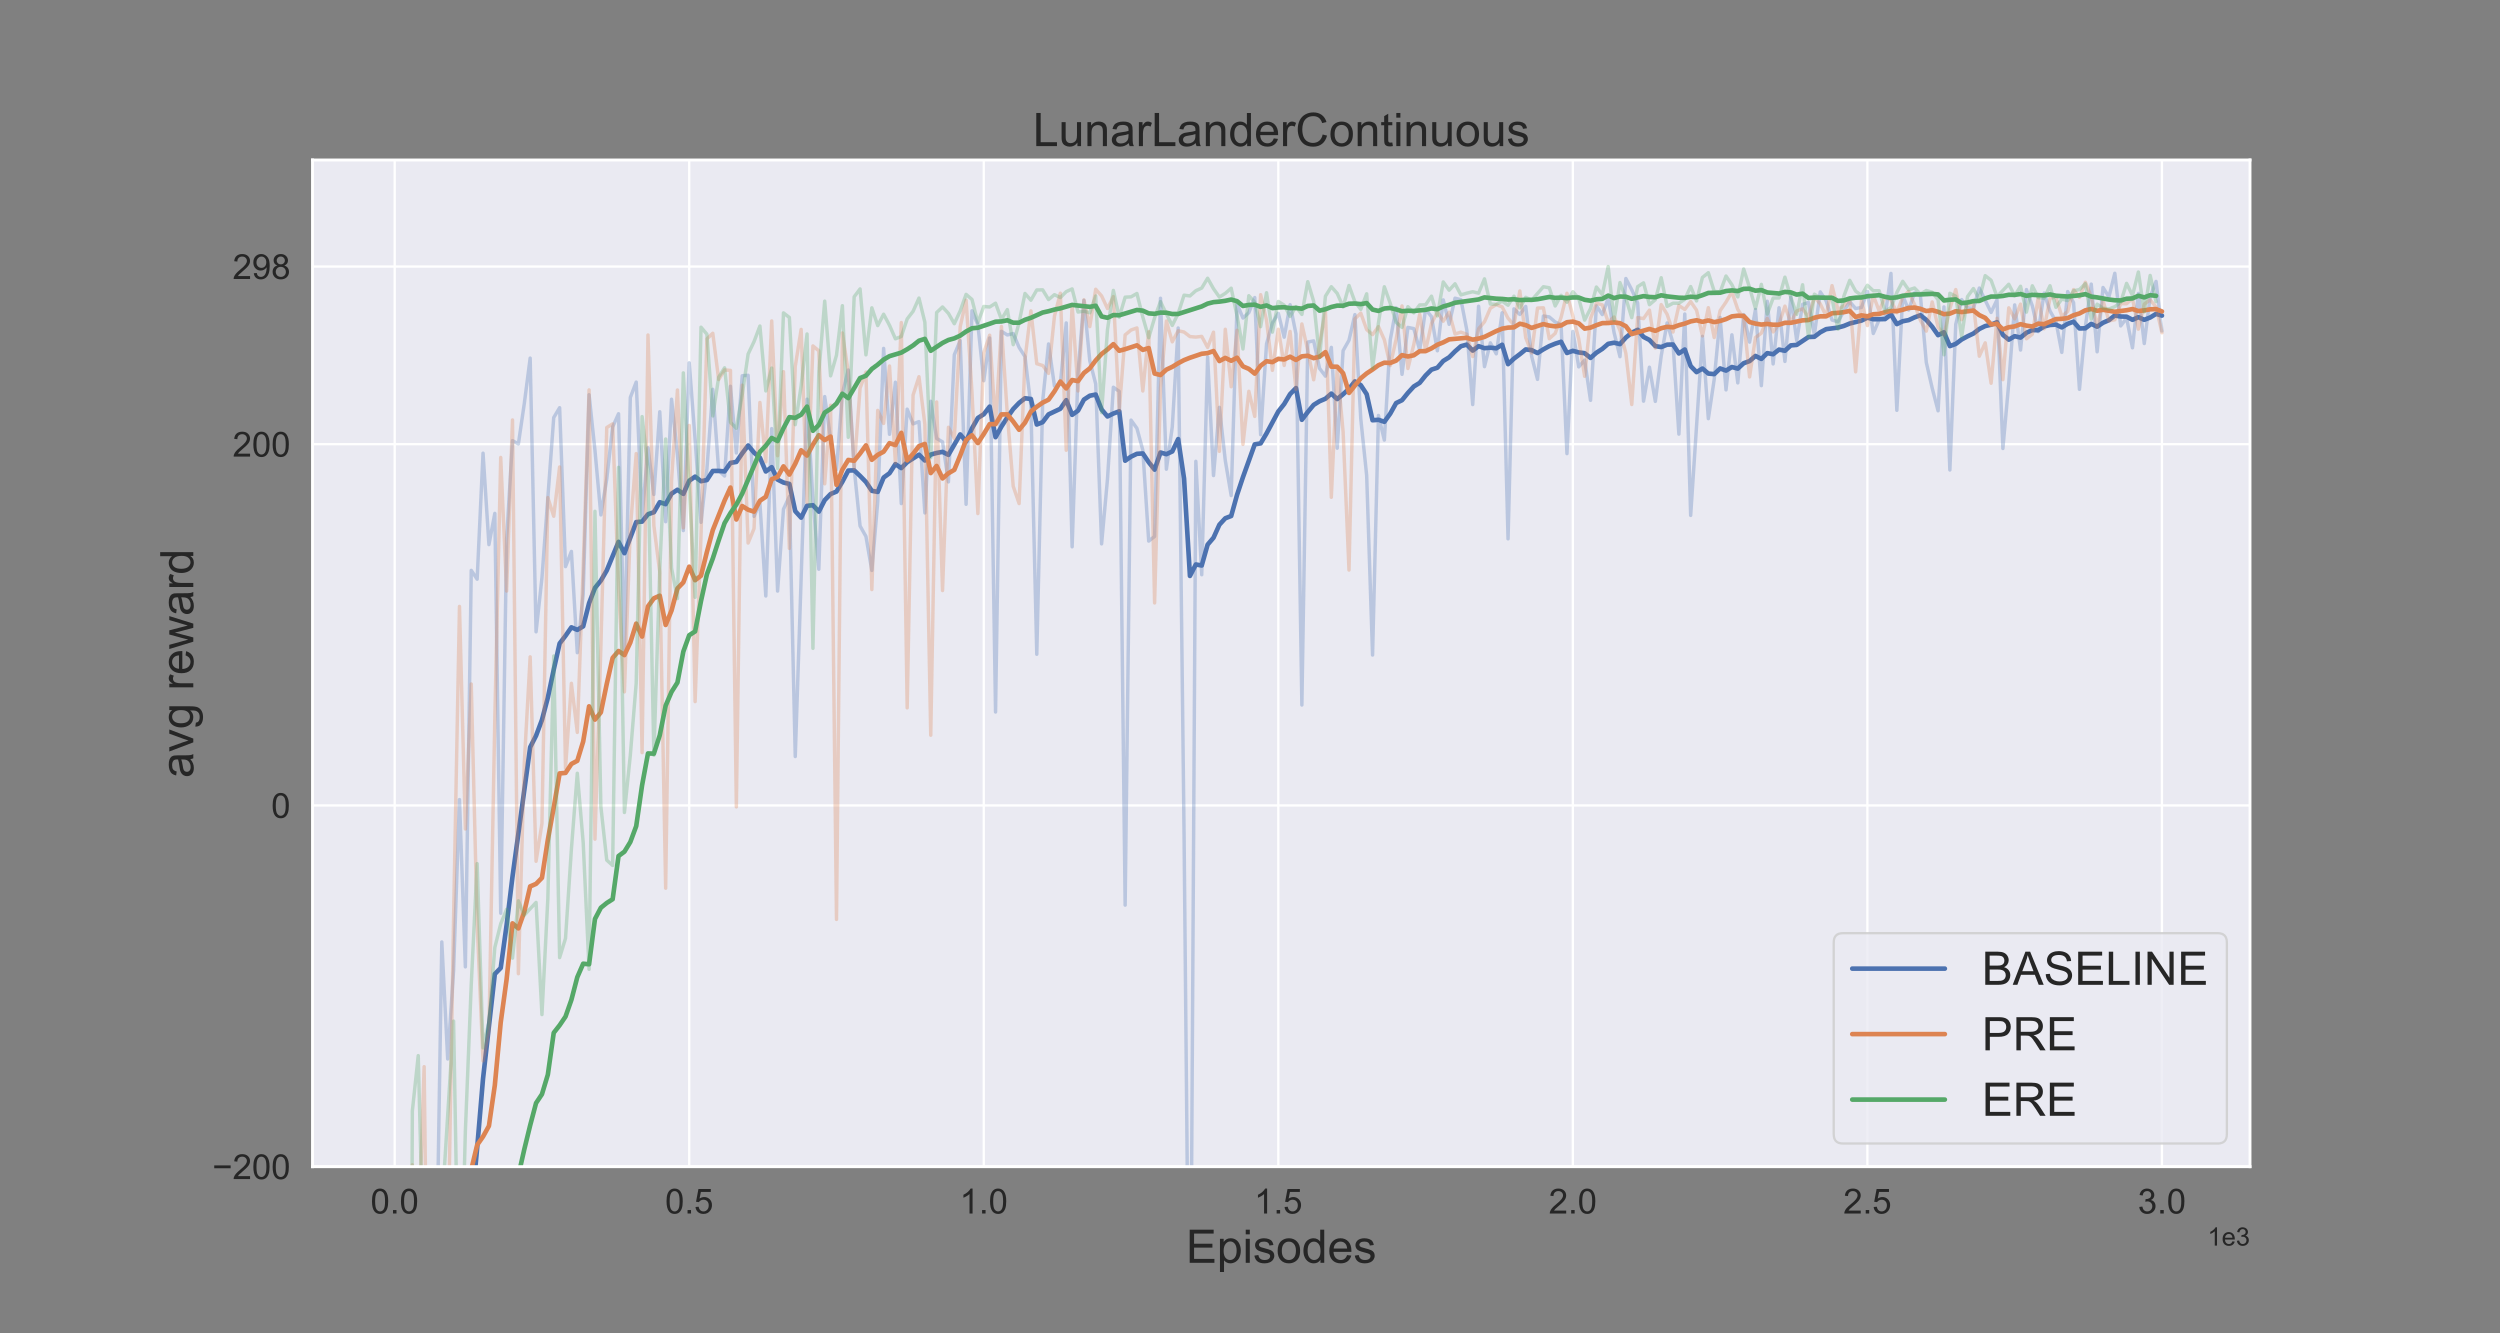<?xml version="1.0" encoding="utf-8" standalone="no"?>
<!DOCTYPE svg PUBLIC "-//W3C//DTD SVG 1.1//EN"
  "http://www.w3.org/Graphics/SVG/1.1/DTD/svg11.dtd">
<!-- Created with matplotlib (https://matplotlib.org/) -->
<svg height="576pt" version="1.1" viewBox="0 0 1080 576" width="1080pt" xmlns="http://www.w3.org/2000/svg" xmlns:xlink="http://www.w3.org/1999/xlink">
 <rect x="0" y="0" width="1080" height="576" fill="#808080" stroke="none"/>
 <defs>
  <style type="text/css">*{stroke-linecap:butt;stroke-linejoin:round;}</style>
 </defs>
 <g id="figure_1">
  <g id="patch_1">
   <path d="M 0 576 
L 1080 576 
L 1080 0 
L 0 0 
z
" style="fill:none;"/>
  </g>
  <g id="axes_1">
   <g id="patch_2">
    <path d="M 135 504 
L 972 504 
L 972 69.12 
L 135 69.12 
z
" style="fill:#eaeaf2;"/>
   </g>
   <g id="matplotlib.axis_1">
    <g id="xtick_1">
     <g id="line2d_1">
      <path clip-path="url(#p7a5f40d58d)" d="M 170.501 504 
L 170.501 69.12 
" style="fill:none;stroke:#ffffff;stroke-linecap:round;"/>
     </g>
     <g id="text_1">
      <!-- 0.0 -->
      <g style="fill:#262626;" transform="translate(160.076 524.237)scale(0.15 -0.15)">
       <defs>
        <path d="M 4.156 35.297 
Q 4.156 48 6.766 55.734 
Q 9.375 63.484 14.516 67.672 
Q 19.672 71.875 27.484 71.875 
Q 33.25 71.875 37.594 69.547 
Q 41.938 67.234 44.766 62.859 
Q 47.609 58.5 49.219 52.219 
Q 50.828 45.953 50.828 35.297 
Q 50.828 22.703 48.234 14.969 
Q 45.656 7.234 40.5 3 
Q 35.359 -1.219 27.484 -1.219 
Q 17.141 -1.219 11.234 6.203 
Q 4.156 15.141 4.156 35.297 
z
M 13.188 35.297 
Q 13.188 17.672 17.312 11.828 
Q 21.438 6 27.484 6 
Q 33.547 6 37.672 11.859 
Q 41.797 17.719 41.797 35.297 
Q 41.797 52.984 37.672 58.781 
Q 33.547 64.594 27.391 64.594 
Q 21.344 64.594 17.719 59.469 
Q 13.188 52.938 13.188 35.297 
z
" id="ArialMT-48"/>
        <path d="M 9.078 0 
L 9.078 10.016 
L 19.094 10.016 
L 19.094 0 
z
" id="ArialMT-46"/>
       </defs>
       <use xlink:href="#ArialMT-48"/>
       <use x="55.615" xlink:href="#ArialMT-46"/>
       <use x="83.398" xlink:href="#ArialMT-48"/>
      </g>
     </g>
    </g>
    <g id="xtick_2">
     <g id="line2d_2">
      <path clip-path="url(#p7a5f40d58d)" d="M 297.743 504 
L 297.743 69.12 
" style="fill:none;stroke:#ffffff;stroke-linecap:round;"/>
     </g>
     <g id="text_2">
      <!-- 0.5 -->
      <g style="fill:#262626;" transform="translate(287.318 524.237)scale(0.15 -0.15)">
       <defs>
        <path d="M 4.156 18.75 
L 13.375 19.531 
Q 14.406 12.797 18.141 9.391 
Q 21.875 6 27.156 6 
Q 33.5 6 37.891 10.781 
Q 42.281 15.578 42.281 23.484 
Q 42.281 31 38.062 35.344 
Q 33.844 39.703 27 39.703 
Q 22.75 39.703 19.328 37.766 
Q 15.922 35.844 13.969 32.766 
L 5.719 33.844 
L 12.641 70.609 
L 48.25 70.609 
L 48.25 62.203 
L 19.672 62.203 
L 15.828 42.969 
Q 22.266 47.469 29.344 47.469 
Q 38.719 47.469 45.156 40.969 
Q 51.609 34.469 51.609 24.266 
Q 51.609 14.547 45.953 7.469 
Q 39.062 -1.219 27.156 -1.219 
Q 17.391 -1.219 11.203 4.25 
Q 5.031 9.719 4.156 18.75 
z
" id="ArialMT-53"/>
       </defs>
       <use xlink:href="#ArialMT-48"/>
       <use x="55.615" xlink:href="#ArialMT-46"/>
       <use x="83.398" xlink:href="#ArialMT-53"/>
      </g>
     </g>
    </g>
    <g id="xtick_3">
     <g id="line2d_3">
      <path clip-path="url(#p7a5f40d58d)" d="M 424.985 504 
L 424.985 69.12 
" style="fill:none;stroke:#ffffff;stroke-linecap:round;"/>
     </g>
     <g id="text_3">
      <!-- 1.0 -->
      <g style="fill:#262626;" transform="translate(414.56 524.237)scale(0.15 -0.15)">
       <defs>
        <path d="M 37.25 0 
L 28.469 0 
L 28.469 56 
Q 25.297 52.984 20.141 49.953 
Q 14.984 46.922 10.891 45.406 
L 10.891 53.906 
Q 18.266 57.375 23.781 62.297 
Q 29.297 67.234 31.594 71.875 
L 37.25 71.875 
z
" id="ArialMT-49"/>
       </defs>
       <use xlink:href="#ArialMT-49"/>
       <use x="55.615" xlink:href="#ArialMT-46"/>
       <use x="83.398" xlink:href="#ArialMT-48"/>
      </g>
     </g>
    </g>
    <g id="xtick_4">
     <g id="line2d_4">
      <path clip-path="url(#p7a5f40d58d)" d="M 552.228 504 
L 552.228 69.12 
" style="fill:none;stroke:#ffffff;stroke-linecap:round;"/>
     </g>
     <g id="text_4">
      <!-- 1.5 -->
      <g style="fill:#262626;" transform="translate(541.803 524.237)scale(0.15 -0.15)">
       <use xlink:href="#ArialMT-49"/>
       <use x="55.615" xlink:href="#ArialMT-46"/>
       <use x="83.398" xlink:href="#ArialMT-53"/>
      </g>
     </g>
    </g>
    <g id="xtick_5">
     <g id="line2d_5">
      <path clip-path="url(#p7a5f40d58d)" d="M 679.47 504 
L 679.47 69.12 
" style="fill:none;stroke:#ffffff;stroke-linecap:round;"/>
     </g>
     <g id="text_5">
      <!-- 2.0 -->
      <g style="fill:#262626;" transform="translate(669.045 524.237)scale(0.15 -0.15)">
       <defs>
        <path d="M 50.344 8.453 
L 50.344 0 
L 3.031 0 
Q 2.938 3.172 4.047 6.109 
Q 5.859 10.938 9.828 15.625 
Q 13.812 20.312 21.344 26.469 
Q 33.016 36.031 37.109 41.625 
Q 41.219 47.219 41.219 52.203 
Q 41.219 57.422 37.469 61 
Q 33.734 64.594 27.734 64.594 
Q 21.391 64.594 17.578 60.781 
Q 13.766 56.984 13.719 50.25 
L 4.688 51.172 
Q 5.609 61.281 11.656 66.578 
Q 17.719 71.875 27.938 71.875 
Q 38.234 71.875 44.234 66.156 
Q 50.25 60.453 50.25 52 
Q 50.25 47.703 48.484 43.547 
Q 46.734 39.406 42.656 34.812 
Q 38.578 30.219 29.109 22.219 
Q 21.188 15.578 18.938 13.203 
Q 16.703 10.844 15.234 8.453 
z
" id="ArialMT-50"/>
       </defs>
       <use xlink:href="#ArialMT-50"/>
       <use x="55.615" xlink:href="#ArialMT-46"/>
       <use x="83.398" xlink:href="#ArialMT-48"/>
      </g>
     </g>
    </g>
    <g id="xtick_6">
     <g id="line2d_6">
      <path clip-path="url(#p7a5f40d58d)" d="M 806.712 504 
L 806.712 69.12 
" style="fill:none;stroke:#ffffff;stroke-linecap:round;"/>
     </g>
     <g id="text_6">
      <!-- 2.5 -->
      <g style="fill:#262626;" transform="translate(796.287 524.237)scale(0.15 -0.15)">
       <use xlink:href="#ArialMT-50"/>
       <use x="55.615" xlink:href="#ArialMT-46"/>
       <use x="83.398" xlink:href="#ArialMT-53"/>
      </g>
     </g>
    </g>
    <g id="xtick_7">
     <g id="line2d_7">
      <path clip-path="url(#p7a5f40d58d)" d="M 933.955 504 
L 933.955 69.12 
" style="fill:none;stroke:#ffffff;stroke-linecap:round;"/>
     </g>
     <g id="text_7">
      <!-- 3.0 -->
      <g style="fill:#262626;" transform="translate(923.53 524.237)scale(0.15 -0.15)">
       <defs>
        <path d="M 4.203 18.891 
L 12.984 20.062 
Q 14.5 12.594 18.141 9.297 
Q 21.781 6 27 6 
Q 33.203 6 37.469 10.297 
Q 41.75 14.594 41.75 20.953 
Q 41.75 27 37.797 30.922 
Q 33.844 34.859 27.734 34.859 
Q 25.25 34.859 21.531 33.891 
L 22.516 41.609 
Q 23.391 41.5 23.922 41.5 
Q 29.547 41.5 34.031 44.422 
Q 38.531 47.359 38.531 53.469 
Q 38.531 58.297 35.25 61.469 
Q 31.984 64.656 26.812 64.656 
Q 21.688 64.656 18.266 61.422 
Q 14.844 58.203 13.875 51.766 
L 5.078 53.328 
Q 6.688 62.156 12.391 67.016 
Q 18.109 71.875 26.609 71.875 
Q 32.469 71.875 37.391 69.359 
Q 42.328 66.844 44.938 62.5 
Q 47.562 58.156 47.562 53.266 
Q 47.562 48.641 45.062 44.828 
Q 42.578 41.016 37.703 38.766 
Q 44.047 37.312 47.562 32.688 
Q 51.078 28.078 51.078 21.141 
Q 51.078 11.766 44.234 5.25 
Q 37.406 -1.266 26.953 -1.266 
Q 17.531 -1.266 11.297 4.344 
Q 5.078 9.969 4.203 18.891 
z
" id="ArialMT-51"/>
       </defs>
       <use xlink:href="#ArialMT-51"/>
       <use x="55.615" xlink:href="#ArialMT-46"/>
       <use x="83.398" xlink:href="#ArialMT-48"/>
      </g>
     </g>
    </g>
    <g id="text_8">
     <!-- Episodes -->
     <g style="fill:#262626;" transform="translate(512.364 545.534)scale(0.2 -0.2)">
      <defs>
       <path d="M 7.906 0 
L 7.906 71.578 
L 59.672 71.578 
L 59.672 63.141 
L 17.391 63.141 
L 17.391 41.219 
L 56.984 41.219 
L 56.984 32.812 
L 17.391 32.812 
L 17.391 8.453 
L 61.328 8.453 
L 61.328 0 
z
" id="ArialMT-69"/>
       <path d="M 6.594 -19.875 
L 6.594 51.859 
L 14.594 51.859 
L 14.594 45.125 
Q 17.438 49.078 21 51.047 
Q 24.562 53.031 29.641 53.031 
Q 36.281 53.031 41.359 49.609 
Q 46.438 46.188 49.016 39.953 
Q 51.609 33.734 51.609 26.312 
Q 51.609 18.359 48.75 11.984 
Q 45.906 5.609 40.453 2.219 
Q 35.016 -1.172 29 -1.172 
Q 24.609 -1.172 21.109 0.688 
Q 17.625 2.547 15.375 5.375 
L 15.375 -19.875 
z
M 14.547 25.641 
Q 14.547 15.625 18.594 10.844 
Q 22.656 6.062 28.422 6.062 
Q 34.281 6.062 38.453 11.016 
Q 42.625 15.969 42.625 26.375 
Q 42.625 36.281 38.547 41.203 
Q 34.469 46.141 28.812 46.141 
Q 23.188 46.141 18.859 40.891 
Q 14.547 35.641 14.547 25.641 
z
" id="ArialMT-112"/>
       <path d="M 6.641 61.469 
L 6.641 71.578 
L 15.438 71.578 
L 15.438 61.469 
z
M 6.641 0 
L 6.641 51.859 
L 15.438 51.859 
L 15.438 0 
z
" id="ArialMT-105"/>
       <path d="M 3.078 15.484 
L 11.766 16.844 
Q 12.5 11.625 15.844 8.844 
Q 19.188 6.062 25.203 6.062 
Q 31.25 6.062 34.172 8.516 
Q 37.109 10.984 37.109 14.312 
Q 37.109 17.281 34.516 19 
Q 32.719 20.172 25.531 21.969 
Q 15.875 24.422 12.141 26.203 
Q 8.406 27.984 6.469 31.125 
Q 4.547 34.281 4.547 38.094 
Q 4.547 41.547 6.125 44.5 
Q 7.719 47.469 10.453 49.422 
Q 12.5 50.922 16.031 51.969 
Q 19.578 53.031 23.641 53.031 
Q 29.734 53.031 34.344 51.266 
Q 38.969 49.516 41.156 46.5 
Q 43.359 43.5 44.188 38.484 
L 35.594 37.312 
Q 35.016 41.312 32.203 43.547 
Q 29.391 45.797 24.266 45.797 
Q 18.219 45.797 15.625 43.797 
Q 13.031 41.797 13.031 39.109 
Q 13.031 37.406 14.109 36.031 
Q 15.188 34.625 17.484 33.688 
Q 18.797 33.203 25.25 31.453 
Q 34.578 28.953 38.25 27.359 
Q 41.938 25.781 44.031 22.75 
Q 46.141 19.734 46.141 15.234 
Q 46.141 10.844 43.578 6.953 
Q 41.016 3.078 36.172 0.953 
Q 31.344 -1.172 25.25 -1.172 
Q 15.141 -1.172 9.844 3.031 
Q 4.547 7.234 3.078 15.484 
z
" id="ArialMT-115"/>
       <path d="M 3.328 25.922 
Q 3.328 40.328 11.328 47.266 
Q 18.016 53.031 27.641 53.031 
Q 38.328 53.031 45.109 46.016 
Q 51.906 39.016 51.906 26.656 
Q 51.906 16.656 48.906 10.906 
Q 45.906 5.172 40.156 2 
Q 34.422 -1.172 27.641 -1.172 
Q 16.75 -1.172 10.031 5.812 
Q 3.328 12.797 3.328 25.922 
z
M 12.359 25.922 
Q 12.359 15.969 16.703 11.016 
Q 21.047 6.062 27.641 6.062 
Q 34.188 6.062 38.531 11.031 
Q 42.875 16.016 42.875 26.219 
Q 42.875 35.844 38.5 40.797 
Q 34.125 45.75 27.641 45.75 
Q 21.047 45.75 16.703 40.812 
Q 12.359 35.891 12.359 25.922 
z
" id="ArialMT-111"/>
       <path d="M 40.234 0 
L 40.234 6.547 
Q 35.297 -1.172 25.734 -1.172 
Q 19.531 -1.172 14.328 2.25 
Q 9.125 5.672 6.266 11.797 
Q 3.422 17.922 3.422 25.875 
Q 3.422 33.641 6 39.969 
Q 8.594 46.297 13.766 49.656 
Q 18.953 53.031 25.344 53.031 
Q 30.031 53.031 33.688 51.047 
Q 37.359 49.078 39.656 45.906 
L 39.656 71.578 
L 48.391 71.578 
L 48.391 0 
z
M 12.453 25.875 
Q 12.453 15.922 16.641 10.984 
Q 20.844 6.062 26.562 6.062 
Q 32.328 6.062 36.344 10.766 
Q 40.375 15.484 40.375 25.141 
Q 40.375 35.797 36.266 40.766 
Q 32.172 45.75 26.172 45.75 
Q 20.312 45.75 16.375 40.969 
Q 12.453 36.188 12.453 25.875 
z
" id="ArialMT-100"/>
       <path d="M 42.094 16.703 
L 51.172 15.578 
Q 49.031 7.625 43.219 3.219 
Q 37.406 -1.172 28.375 -1.172 
Q 17 -1.172 10.328 5.828 
Q 3.656 12.844 3.656 25.484 
Q 3.656 38.578 10.391 45.797 
Q 17.141 53.031 27.875 53.031 
Q 38.281 53.031 44.875 45.953 
Q 51.469 38.875 51.469 26.031 
Q 51.469 25.25 51.422 23.688 
L 12.75 23.688 
Q 13.234 15.141 17.578 10.594 
Q 21.922 6.062 28.422 6.062 
Q 33.25 6.062 36.672 8.594 
Q 40.094 11.141 42.094 16.703 
z
M 13.234 30.906 
L 42.188 30.906 
Q 41.609 37.453 38.875 40.719 
Q 34.672 45.797 27.984 45.797 
Q 21.922 45.797 17.797 41.75 
Q 13.672 37.703 13.234 30.906 
z
" id="ArialMT-101"/>
      </defs>
      <use xlink:href="#ArialMT-69"/>
      <use x="66.699" xlink:href="#ArialMT-112"/>
      <use x="122.314" xlink:href="#ArialMT-105"/>
      <use x="144.531" xlink:href="#ArialMT-115"/>
      <use x="194.531" xlink:href="#ArialMT-111"/>
      <use x="250.146" xlink:href="#ArialMT-100"/>
      <use x="305.762" xlink:href="#ArialMT-101"/>
      <use x="361.377" xlink:href="#ArialMT-115"/>
     </g>
    </g>
    <g id="text_9">
     <!-- 1e3 -->
     <g style="fill:#262626;" transform="translate(953.649 538.092)scale(0.11 -0.11)">
      <use xlink:href="#ArialMT-49"/>
      <use x="55.615" xlink:href="#ArialMT-101"/>
      <use x="111.23" xlink:href="#ArialMT-51"/>
     </g>
    </g>
   </g>
   <g id="matplotlib.axis_2">
    <g id="ytick_1">
     <g id="line2d_8">
      <path clip-path="url(#p7a5f40d58d)" d="M 135 504 
L 972 504 
" style="fill:none;stroke:#ffffff;stroke-linecap:round;"/>
     </g>
     <g id="text_10">
      <!-- −200 -->
      <g style="fill:#262626;" transform="translate(91.715 509.368)scale(0.15 -0.15)">
       <defs>
        <path d="M 52.828 31.203 
L 5.562 31.203 
L 5.562 39.406 
L 52.828 39.406 
z
" id="ArialMT-8722"/>
       </defs>
       <use xlink:href="#ArialMT-8722"/>
       <use x="58.398" xlink:href="#ArialMT-50"/>
       <use x="114.014" xlink:href="#ArialMT-48"/>
       <use x="169.629" xlink:href="#ArialMT-48"/>
      </g>
     </g>
    </g>
    <g id="ytick_2">
     <g id="line2d_9">
      <path clip-path="url(#p7a5f40d58d)" d="M 135 347.949 
L 972 347.949 
" style="fill:none;stroke:#ffffff;stroke-linecap:round;"/>
     </g>
     <g id="text_11">
      <!-- 0 -->
      <g style="fill:#262626;" transform="translate(117.159 353.317)scale(0.15 -0.15)">
       <use xlink:href="#ArialMT-48"/>
      </g>
     </g>
    </g>
    <g id="ytick_3">
     <g id="line2d_10">
      <path clip-path="url(#p7a5f40d58d)" d="M 135 191.898 
L 972 191.898 
" style="fill:none;stroke:#ffffff;stroke-linecap:round;"/>
     </g>
     <g id="text_12">
      <!-- 200 -->
      <g style="fill:#262626;" transform="translate(100.476 197.266)scale(0.15 -0.15)">
       <use xlink:href="#ArialMT-50"/>
       <use x="55.615" xlink:href="#ArialMT-48"/>
       <use x="111.23" xlink:href="#ArialMT-48"/>
      </g>
     </g>
    </g>
    <g id="ytick_4">
     <g id="line2d_11">
      <path clip-path="url(#p7a5f40d58d)" d="M 135 115.156 
L 972 115.156 
" style="fill:none;stroke:#ffffff;stroke-linecap:round;"/>
     </g>
     <g id="text_13">
      <!-- 298 -->
      <g style="fill:#262626;" transform="translate(100.476 120.524)scale(0.15 -0.15)">
       <defs>
        <path d="M 5.469 16.547 
L 13.922 17.328 
Q 14.984 11.375 18.016 8.688 
Q 21.047 6 25.781 6 
Q 29.828 6 32.875 7.859 
Q 35.938 9.719 37.891 12.812 
Q 39.844 15.922 41.156 21.188 
Q 42.484 26.469 42.484 31.938 
Q 42.484 32.516 42.438 33.688 
Q 39.797 29.5 35.234 26.875 
Q 30.672 24.266 25.344 24.266 
Q 16.453 24.266 10.297 30.703 
Q 4.156 37.156 4.156 47.703 
Q 4.156 58.594 10.578 65.234 
Q 17 71.875 26.656 71.875 
Q 33.641 71.875 39.422 68.109 
Q 45.219 64.359 48.219 57.391 
Q 51.219 50.438 51.219 37.25 
Q 51.219 23.531 48.234 15.406 
Q 45.266 7.281 39.375 3.031 
Q 33.5 -1.219 25.594 -1.219 
Q 17.188 -1.219 11.859 3.438 
Q 6.547 8.109 5.469 16.547 
z
M 41.453 48.141 
Q 41.453 55.719 37.422 60.156 
Q 33.406 64.594 27.734 64.594 
Q 21.875 64.594 17.531 59.812 
Q 13.188 55.031 13.188 47.406 
Q 13.188 40.578 17.312 36.297 
Q 21.438 32.031 27.484 32.031 
Q 33.594 32.031 37.516 36.297 
Q 41.453 40.578 41.453 48.141 
z
" id="ArialMT-57"/>
        <path d="M 17.672 38.812 
Q 12.203 40.828 9.562 44.531 
Q 6.938 48.25 6.938 53.422 
Q 6.938 61.234 12.547 66.547 
Q 18.172 71.875 27.484 71.875 
Q 36.859 71.875 42.578 66.422 
Q 48.297 60.984 48.297 53.172 
Q 48.297 48.188 45.672 44.5 
Q 43.062 40.828 37.75 38.812 
Q 44.344 36.672 47.781 31.875 
Q 51.219 27.094 51.219 20.453 
Q 51.219 11.281 44.719 5.031 
Q 38.234 -1.219 27.641 -1.219 
Q 17.047 -1.219 10.547 5.047 
Q 4.047 11.328 4.047 20.703 
Q 4.047 27.688 7.594 32.391 
Q 11.141 37.109 17.672 38.812 
z
M 15.922 53.719 
Q 15.922 48.641 19.188 45.406 
Q 22.469 42.188 27.688 42.188 
Q 32.766 42.188 36.016 45.375 
Q 39.266 48.578 39.266 53.219 
Q 39.266 58.062 35.906 61.359 
Q 32.562 64.656 27.594 64.656 
Q 22.562 64.656 19.234 61.422 
Q 15.922 58.203 15.922 53.719 
z
M 13.094 20.656 
Q 13.094 16.891 14.875 13.375 
Q 16.656 9.859 20.172 7.922 
Q 23.688 6 27.734 6 
Q 34.031 6 38.125 10.047 
Q 42.234 14.109 42.234 20.359 
Q 42.234 26.703 38.016 30.859 
Q 33.797 35.016 27.438 35.016 
Q 21.234 35.016 17.156 30.906 
Q 13.094 26.812 13.094 20.656 
z
" id="ArialMT-56"/>
       </defs>
       <use xlink:href="#ArialMT-50"/>
       <use x="55.615" xlink:href="#ArialMT-57"/>
       <use x="111.23" xlink:href="#ArialMT-56"/>
      </g>
     </g>
    </g>
    <g id="text_14">
     <!-- avg reward -->
     <g style="fill:#262626;" transform="translate(83.505 336.024)rotate(-90)scale(0.2 -0.2)">
      <defs>
       <path d="M 40.438 6.391 
Q 35.547 2.25 31.031 0.531 
Q 26.516 -1.172 21.344 -1.172 
Q 12.797 -1.172 8.203 3 
Q 3.609 7.172 3.609 13.672 
Q 3.609 17.484 5.344 20.625 
Q 7.078 23.781 9.891 25.688 
Q 12.703 27.594 16.219 28.562 
Q 18.797 29.25 24.031 29.891 
Q 34.672 31.156 39.703 32.906 
Q 39.75 34.719 39.75 35.203 
Q 39.75 40.578 37.25 42.781 
Q 33.891 45.75 27.25 45.75 
Q 21.047 45.75 18.094 43.578 
Q 15.141 41.406 13.719 35.891 
L 5.125 37.062 
Q 6.297 42.578 8.984 45.969 
Q 11.672 49.359 16.75 51.188 
Q 21.828 53.031 28.516 53.031 
Q 35.156 53.031 39.297 51.469 
Q 43.453 49.906 45.406 47.531 
Q 47.359 45.172 48.141 41.547 
Q 48.578 39.312 48.578 33.453 
L 48.578 21.734 
Q 48.578 9.469 49.141 6.219 
Q 49.703 2.984 51.375 0 
L 42.188 0 
Q 40.828 2.734 40.438 6.391 
z
M 39.703 26.031 
Q 34.906 24.078 25.344 22.703 
Q 19.922 21.922 17.672 20.938 
Q 15.438 19.969 14.203 18.094 
Q 12.984 16.219 12.984 13.922 
Q 12.984 10.406 15.641 8.062 
Q 18.312 5.719 23.438 5.719 
Q 28.516 5.719 32.469 7.938 
Q 36.422 10.156 38.281 14.016 
Q 39.703 17 39.703 22.797 
z
" id="ArialMT-97"/>
       <path d="M 21 0 
L 1.266 51.859 
L 10.547 51.859 
L 21.688 20.797 
Q 23.484 15.766 25 10.359 
Q 26.172 14.453 28.266 20.219 
L 39.797 51.859 
L 48.828 51.859 
L 29.203 0 
z
" id="ArialMT-118"/>
       <path d="M 4.984 -4.297 
L 13.531 -5.562 
Q 14.062 -9.516 16.5 -11.328 
Q 19.781 -13.766 25.438 -13.766 
Q 31.547 -13.766 34.859 -11.328 
Q 38.188 -8.891 39.359 -4.5 
Q 40.047 -1.812 39.984 6.781 
Q 34.234 0 25.641 0 
Q 14.938 0 9.078 7.719 
Q 3.219 15.438 3.219 26.219 
Q 3.219 33.641 5.906 39.906 
Q 8.594 46.188 13.688 49.609 
Q 18.797 53.031 25.688 53.031 
Q 34.859 53.031 40.828 45.609 
L 40.828 51.859 
L 48.922 51.859 
L 48.922 7.031 
Q 48.922 -5.078 46.453 -10.125 
Q 44 -15.188 38.641 -18.109 
Q 33.297 -21.047 25.484 -21.047 
Q 16.219 -21.047 10.5 -16.875 
Q 4.781 -12.703 4.984 -4.297 
z
M 12.25 26.859 
Q 12.25 16.656 16.297 11.969 
Q 20.359 7.281 26.469 7.281 
Q 32.516 7.281 36.609 11.938 
Q 40.719 16.609 40.719 26.562 
Q 40.719 36.078 36.5 40.906 
Q 32.281 45.75 26.312 45.75 
Q 20.453 45.75 16.344 40.984 
Q 12.25 36.234 12.25 26.859 
z
" id="ArialMT-103"/>
       <path id="ArialMT-32"/>
       <path d="M 6.5 0 
L 6.5 51.859 
L 14.406 51.859 
L 14.406 44 
Q 17.438 49.516 20 51.266 
Q 22.562 53.031 25.641 53.031 
Q 30.078 53.031 34.672 50.203 
L 31.641 42.047 
Q 28.422 43.953 25.203 43.953 
Q 22.312 43.953 20.016 42.219 
Q 17.719 40.484 16.75 37.406 
Q 15.281 32.719 15.281 27.156 
L 15.281 0 
z
" id="ArialMT-114"/>
       <path d="M 16.156 0 
L 0.297 51.859 
L 9.375 51.859 
L 17.625 21.922 
L 20.703 10.797 
Q 20.906 11.625 23.391 21.484 
L 31.641 51.859 
L 40.672 51.859 
L 48.438 21.781 
L 51.031 11.859 
L 54 21.875 
L 62.891 51.859 
L 71.438 51.859 
L 55.219 0 
L 46.094 0 
L 37.844 31.062 
L 35.844 39.891 
L 25.344 0 
z
" id="ArialMT-119"/>
      </defs>
      <use xlink:href="#ArialMT-97"/>
      <use x="55.615" xlink:href="#ArialMT-118"/>
      <use x="105.615" xlink:href="#ArialMT-103"/>
      <use x="161.23" xlink:href="#ArialMT-32"/>
      <use x="189.014" xlink:href="#ArialMT-114"/>
      <use x="222.314" xlink:href="#ArialMT-101"/>
      <use x="277.93" xlink:href="#ArialMT-119"/>
      <use x="350.146" xlink:href="#ArialMT-97"/>
      <use x="405.762" xlink:href="#ArialMT-114"/>
      <use x="439.062" xlink:href="#ArialMT-100"/>
     </g>
    </g>
   </g>
   <g id="line2d_12">
    <path clip-path="url(#p7a5f40d58d)" d="M 178.919 577 
L 180.68 527.786 
L 183.225 517.19 
L 185.77 530.589 
L 188.315 564.455 
L 190.859 406.934 
L 193.404 457.47 
L 195.949 419.367 
L 198.494 345.438 
L 201.039 417.677 
L 203.584 246.401 
L 206.128 250.211 
L 208.673 195.783 
L 211.218 235.262 
L 213.763 221.784 
L 216.308 394.503 
L 218.853 233.16 
L 221.398 190.362 
L 223.942 191.773 
L 226.487 174.393 
L 229.032 154.714 
L 231.577 272.943 
L 234.122 249.654 
L 239.211 180.38 
L 241.756 176.137 
L 244.301 244.771 
L 246.846 238.221 
L 249.391 281.955 
L 251.936 256.76 
L 254.481 170.533 
L 257.025 194.613 
L 259.57 222.435 
L 262.115 206.959 
L 264.66 184.431 
L 267.205 178.751 
L 269.75 283.075 
L 272.294 171.719 
L 274.839 165.069 
L 277.384 223.541 
L 279.929 193.445 
L 282.474 213.603 
L 285.019 177.885 
L 287.564 225.376 
L 290.108 172.471 
L 292.653 196.469 
L 295.198 229.201 
L 297.743 156.756 
L 300.288 189.907 
L 302.833 225.644 
L 305.377 202.793 
L 307.922 168.195 
L 310.467 203.285 
L 313.012 205.638 
L 315.557 166.866 
L 318.102 195.677 
L 320.647 162.328 
L 323.191 162.127 
L 325.736 223.071 
L 328.281 217.327 
L 330.826 257.459 
L 333.371 185.172 
L 335.916 255.343 
L 338.46 219.972 
L 341.005 214.469 
L 343.55 326.815 
L 348.64 172.447 
L 351.185 216.058 
L 353.73 245.908 
L 356.274 171.332 
L 358.819 189.674 
L 361.364 202.812 
L 363.909 169.906 
L 366.454 159.844 
L 368.999 202.358 
L 371.543 227.207 
L 374.088 231.745 
L 376.633 246.422 
L 379.178 216.772 
L 381.723 150.513 
L 384.268 187.613 
L 386.813 165.127 
L 389.357 217.552 
L 391.902 176.762 
L 394.447 183.115 
L 396.992 182.141 
L 399.537 221.576 
L 402.082 173.35 
L 404.626 189.407 
L 407.171 190.874 
L 409.716 208.171 
L 412.261 153.258 
L 414.806 147.161 
L 417.351 217.851 
L 419.896 134.27 
L 422.44 140.277 
L 424.985 164.47 
L 427.53 146.012 
L 430.075 307.579 
L 432.62 143.124 
L 435.165 144.705 
L 437.709 144.099 
L 440.254 150.091 
L 442.799 154.066 
L 445.344 175.258 
L 447.889 282.635 
L 450.434 173.254 
L 452.979 148.584 
L 455.523 166.789 
L 458.068 165.873 
L 460.613 139.516 
L 463.158 236.214 
L 465.703 161.043 
L 468.248 129.768 
L 470.792 155.863 
L 473.337 165.844 
L 475.882 234.94 
L 478.427 207.051 
L 480.972 167.297 
L 483.517 169.077 
L 486.062 391.005 
L 488.606 181.492 
L 491.151 185.041 
L 493.696 194.49 
L 496.241 233.749 
L 498.786 231.735 
L 501.331 128.848 
L 503.875 202.701 
L 506.42 184.441 
L 508.965 141.705 
L 511.51 359.874 
L 513.574 577 
M 514.356 577 
L 516.6 199.299 
L 519.145 248.281 
L 521.689 154.193 
L 524.234 205.43 
L 526.779 175.989 
L 529.324 198.943 
L 531.869 214.073 
L 534.414 131.296 
L 536.958 137.388 
L 539.503 135.053 
L 542.048 128.541 
L 544.593 187.786 
L 547.138 148.569 
L 549.683 139.436 
L 552.228 135.381 
L 554.772 145.655 
L 557.317 131.632 
L 559.862 144.257 
L 562.407 304.56 
L 564.952 147.777 
L 567.497 147.265 
L 570.042 159.129 
L 572.586 162.496 
L 575.131 150.069 
L 577.676 193.619 
L 580.221 151.49 
L 582.766 146.971 
L 585.311 135.92 
L 587.855 180.934 
L 590.4 205.416 
L 592.945 282.975 
L 595.49 179.484 
L 598.035 190.11 
L 600.58 146.942 
L 603.125 133.012 
L 605.669 161.715 
L 608.214 141.446 
L 610.759 141.959 
L 613.304 151.272 
L 615.849 133.669 
L 618.394 136.761 
L 620.938 151.538 
L 623.483 129.554 
L 626.028 140.103 
L 628.573 128.821 
L 631.118 129.472 
L 633.663 142.571 
L 636.208 174.76 
L 638.752 132.314 
L 641.297 158.386 
L 643.842 148.121 
L 646.387 152.851 
L 648.932 135.128 
L 651.477 232.775 
L 654.021 133.433 
L 656.566 135.848 
L 659.111 132.377 
L 661.656 153.89 
L 664.201 163.881 
L 666.746 136.526 
L 669.291 136.922 
L 671.835 139.104 
L 674.38 140.271 
L 676.925 195.959 
L 679.47 143.202 
L 682.015 158.489 
L 684.56 155.572 
L 687.104 172.94 
L 689.649 132.129 
L 692.194 135.905 
L 694.739 128.88 
L 697.284 143.696 
L 699.829 154.086 
L 702.374 120.32 
L 704.918 125.18 
L 707.463 130.879 
L 710.008 173.295 
L 712.553 158.641 
L 715.098 173.393 
L 717.643 153.728 
L 720.187 139.53 
L 722.732 148.153 
L 725.277 187.53 
L 727.822 135.667 
L 730.367 222.644 
L 735.457 145.301 
L 738.001 180.854 
L 740.546 163.818 
L 743.091 137.141 
L 745.636 168.424 
L 748.181 144.649 
L 750.726 165.407 
L 753.27 135.913 
L 755.815 147.8 
L 758.36 133.699 
L 760.905 166.596 
L 763.45 130.155 
L 765.995 157.215 
L 768.54 132.964 
L 771.084 156.123 
L 773.629 128.324 
L 776.174 147.102 
L 778.719 131.481 
L 781.264 130.673 
L 783.809 144.582 
L 786.353 126.109 
L 788.898 129.99 
L 791.443 138.258 
L 793.988 138.986 
L 796.533 134.482 
L 799.078 130.306 
L 801.623 133.296 
L 804.167 132.807 
L 806.712 125.877 
L 809.257 144.064 
L 811.802 138.136 
L 814.347 137.066 
L 816.892 118.13 
L 819.436 177.256 
L 821.981 127.673 
L 824.526 133.932 
L 827.071 126.536 
L 829.616 127.677 
L 832.161 156.571 
L 834.706 167.682 
L 837.25 177.461 
L 839.795 132.578 
L 842.34 203.029 
L 844.885 140.118 
L 847.43 129.432 
L 849.975 132.953 
L 852.519 133.158 
L 855.064 124.443 
L 860.154 134.98 
L 862.699 129.542 
L 865.244 193.738 
L 867.789 165.453 
L 870.333 131.727 
L 872.878 151.21 
L 875.423 125.102 
L 877.968 132.128 
L 880.513 143.255 
L 883.058 126.621 
L 885.602 134.369 
L 888.147 138.805 
L 890.692 152.233 
L 893.237 125.962 
L 895.782 130.732 
L 898.327 168.192 
L 900.872 141.188 
L 903.416 122.744 
L 905.961 151.97 
L 908.506 124.196 
L 911.051 128.252 
L 913.596 118.068 
L 916.141 140.799 
L 918.685 137.451 
L 921.23 150.25 
L 923.775 126.761 
L 926.32 148.4 
L 928.865 128.283 
L 931.41 121.578 
L 933.955 142.966 
L 933.955 142.966 
" style="fill:none;stroke:#4c72b0;stroke-linecap:round;stroke-opacity:0.3;stroke-width:1.5;"/>
   </g>
   <g id="line2d_13">
    <path clip-path="url(#p7a5f40d58d)" d="M 197.696 577 
L 198.494 569.203 
L 201.039 554.05 
L 203.584 523.285 
L 206.128 495.978 
L 208.673 465.958 
L 213.763 420.778 
L 216.308 418.151 
L 218.853 399.652 
L 221.398 378.723 
L 229.032 322.789 
L 231.577 317.805 
L 234.122 310.99 
L 236.667 301.387 
L 239.211 289.286 
L 241.756 277.971 
L 244.301 274.651 
L 246.846 271.008 
L 249.391 272.103 
L 251.936 270.568 
L 254.481 260.565 
L 257.025 253.97 
L 259.57 250.816 
L 262.115 246.43 
L 267.205 234.083 
L 269.75 238.982 
L 274.839 225.537 
L 277.384 225.337 
L 279.929 222.148 
L 282.474 221.294 
L 285.019 216.953 
L 287.564 217.795 
L 290.108 213.263 
L 292.653 211.583 
L 295.198 213.345 
L 297.743 207.686 
L 300.288 205.908 
L 302.833 207.882 
L 305.377 207.373 
L 307.922 203.455 
L 310.467 203.438 
L 313.012 203.658 
L 315.557 199.979 
L 318.102 199.549 
L 320.647 195.827 
L 323.191 192.457 
L 325.736 195.518 
L 328.281 197.699 
L 330.826 203.675 
L 333.371 201.825 
L 335.916 207.177 
L 338.46 208.456 
L 341.005 209.057 
L 343.55 220.833 
L 346.095 223.617 
L 348.64 218.5 
L 351.185 218.256 
L 353.73 221.021 
L 356.274 216.052 
L 358.819 213.414 
L 361.364 212.354 
L 363.909 208.109 
L 366.454 203.283 
L 368.999 203.19 
L 371.543 205.592 
L 374.088 208.207 
L 376.633 212.029 
L 379.178 212.503 
L 381.723 206.304 
L 384.268 204.435 
L 386.813 200.504 
L 389.357 202.209 
L 391.902 199.664 
L 396.992 196.422 
L 399.537 198.938 
L 402.082 196.379 
L 404.626 195.682 
L 407.171 195.201 
L 409.716 196.498 
L 414.806 187.673 
L 417.351 190.691 
L 419.896 185.048 
L 422.44 180.571 
L 424.985 178.961 
L 427.53 175.666 
L 430.075 188.858 
L 432.62 184.284 
L 435.165 180.326 
L 437.709 176.704 
L 440.254 174.042 
L 442.799 172.045 
L 445.344 172.366 
L 447.889 183.393 
L 450.434 182.379 
L 452.979 179 
L 458.068 176.588 
L 460.613 172.881 
L 463.158 179.214 
L 465.703 177.397 
L 468.248 172.634 
L 470.792 170.957 
L 473.337 170.446 
L 475.882 176.895 
L 478.427 179.911 
L 480.972 178.649 
L 483.517 177.692 
L 486.062 199.023 
L 488.606 197.27 
L 491.151 196.047 
L 493.696 195.892 
L 496.241 199.677 
L 498.786 202.883 
L 501.331 195.48 
L 503.875 196.202 
L 506.42 195.026 
L 508.965 189.694 
L 511.51 206.712 
L 514.055 248.803 
L 516.6 243.853 
L 519.145 244.296 
L 521.689 235.285 
L 524.234 232.3 
L 526.779 226.669 
L 529.324 223.896 
L 531.869 222.914 
L 534.414 213.752 
L 536.958 206.116 
L 542.048 191.962 
L 544.593 191.545 
L 547.138 187.247 
L 552.228 177.758 
L 554.772 174.547 
L 557.317 170.256 
L 559.862 167.656 
L 562.407 181.346 
L 564.952 177.989 
L 567.497 174.917 
L 570.042 173.338 
L 572.586 172.254 
L 575.131 170.035 
L 577.676 172.394 
L 580.221 170.303 
L 582.766 167.97 
L 585.311 164.765 
L 587.855 166.382 
L 590.4 170.285 
L 592.945 181.554 
L 595.49 181.347 
L 598.035 182.224 
L 600.58 178.695 
L 603.125 174.127 
L 605.669 172.886 
L 608.214 169.742 
L 610.759 166.964 
L 613.304 165.394 
L 615.849 162.222 
L 618.394 159.676 
L 620.938 158.862 
L 623.483 155.931 
L 626.028 154.349 
L 628.573 151.796 
L 631.118 149.563 
L 633.663 148.864 
L 636.208 151.454 
L 638.752 149.54 
L 641.297 150.424 
L 643.842 150.194 
L 646.387 150.46 
L 648.932 148.927 
L 651.477 157.311 
L 654.021 154.924 
L 656.566 153.016 
L 659.111 150.952 
L 661.656 151.246 
L 664.201 152.509 
L 666.746 150.911 
L 669.291 149.512 
L 671.835 148.471 
L 674.38 147.651 
L 676.925 152.482 
L 679.47 151.554 
L 682.015 152.247 
L 684.56 152.58 
L 687.104 154.616 
L 689.649 152.367 
L 692.194 150.721 
L 694.739 148.537 
L 697.284 148.053 
L 699.829 148.656 
L 702.374 145.822 
L 704.918 143.758 
L 707.463 142.47 
L 710.008 145.553 
L 712.553 146.862 
L 715.098 149.515 
L 717.643 149.936 
L 720.187 148.895 
L 722.732 148.821 
L 725.277 152.692 
L 727.822 150.99 
L 730.367 158.155 
L 732.912 160.757 
L 735.457 159.211 
L 738.001 161.375 
L 740.546 161.62 
L 743.091 159.172 
L 745.636 160.097 
L 748.181 158.552 
L 750.726 159.238 
L 753.27 156.905 
L 755.815 155.995 
L 758.36 153.765 
L 760.905 155.048 
L 763.45 152.559 
L 765.995 153.025 
L 768.54 151.018 
L 771.084 151.529 
L 773.629 149.208 
L 776.174 148.998 
L 781.264 145.589 
L 783.809 145.488 
L 786.353 143.55 
L 788.898 142.194 
L 793.988 141.519 
L 796.533 140.815 
L 799.078 139.764 
L 804.167 138.487 
L 806.712 137.226 
L 809.257 137.909 
L 814.347 137.846 
L 816.892 135.874 
L 819.436 140.012 
L 821.981 138.778 
L 824.526 138.294 
L 827.071 137.118 
L 829.616 136.174 
L 832.161 138.214 
L 834.706 141.16 
L 837.25 144.791 
L 839.795 143.569 
L 842.34 149.515 
L 844.885 148.576 
L 847.43 146.661 
L 849.975 145.29 
L 852.519 144.077 
L 855.064 142.114 
L 857.609 140.862 
L 860.154 140.274 
L 862.699 139.201 
L 865.244 144.655 
L 867.789 146.734 
L 870.333 145.234 
L 872.878 145.831 
L 875.423 143.758 
L 877.968 142.595 
L 880.513 142.661 
L 883.058 141.057 
L 885.602 140.388 
L 888.147 140.23 
L 890.692 141.43 
L 893.237 139.884 
L 895.782 138.968 
L 898.327 141.891 
L 900.872 141.82 
L 903.416 139.913 
L 905.961 141.118 
L 908.506 139.426 
L 911.051 138.309 
L 913.596 136.285 
L 916.141 136.736 
L 918.685 136.808 
L 921.23 138.152 
L 923.775 137.013 
L 926.32 138.151 
L 928.865 137.165 
L 931.41 135.606 
L 933.955 136.342 
L 933.955 136.342 
" style="fill:none;stroke:#4c72b0;stroke-linecap:round;stroke-width:2;"/>
   </g>
   <g id="line2d_14">
    <path clip-path="url(#p7a5f40d58d)" d="M 177.325 577 
L 178.135 503.192 
L 180.68 539.813 
L 183.225 460.815 
L 184.659 577 
M 187.736 577 
L 188.315 550.524 
L 188.715 577 
M 192.977 577 
L 193.404 548.366 
L 195.949 396.29 
L 198.494 261.993 
L 201.039 358.119 
L 203.584 295.499 
L 206.128 398.894 
L 208.673 458.289 
L 211.218 445.085 
L 213.763 310.408 
L 216.308 197.628 
L 218.853 255.322 
L 221.398 181.422 
L 223.942 420.635 
L 226.487 329.774 
L 229.032 283.766 
L 231.577 372.071 
L 234.122 355.742 
L 236.667 214.962 
L 239.211 223.016 
L 241.756 201.728 
L 244.301 331.925 
L 246.846 295.198 
L 249.391 316.396 
L 251.936 245.35 
L 254.481 168.443 
L 257.025 362.508 
L 259.57 279.667 
L 262.115 184.704 
L 264.66 183.113 
L 267.205 254.447 
L 269.75 298.874 
L 272.294 228.745 
L 274.839 195.955 
L 277.384 325.129 
L 279.929 144.722 
L 282.474 227.05 
L 285.019 247.187 
L 287.564 383.692 
L 290.108 207.581 
L 292.653 168.477 
L 295.198 228.031 
L 297.743 183.797 
L 300.288 303.092 
L 302.833 231.233 
L 305.377 146.401 
L 307.922 143.978 
L 310.467 163.982 
L 313.012 159.801 
L 315.557 160.021 
L 318.102 348.569 
L 320.647 166.391 
L 323.191 234.582 
L 325.736 228.371 
L 328.281 173.867 
L 330.826 199.513 
L 333.371 138.65 
L 335.916 196.88 
L 338.46 160.577 
L 341.005 236.896 
L 343.55 158.268 
L 346.095 142.316 
L 348.64 217.099 
L 351.185 149.442 
L 353.73 151.559 
L 356.274 209.009 
L 358.819 175.048 
L 361.364 397.175 
L 363.909 143.832 
L 366.454 160.82 
L 368.999 202.353 
L 371.543 167.725 
L 374.088 160.739 
L 376.633 254.686 
L 379.178 177.294 
L 381.723 182.918 
L 384.268 158.124 
L 386.813 199.913 
L 389.357 139.356 
L 391.902 305.781 
L 394.447 170.697 
L 396.992 162.751 
L 399.537 183.291 
L 402.082 317.599 
L 404.626 173.656 
L 407.171 255.105 
L 409.716 184.589 
L 412.261 189.421 
L 414.806 141.152 
L 417.351 129.696 
L 419.896 169.592 
L 422.44 221.856 
L 424.985 152.405 
L 427.53 144.82 
L 430.075 183.278 
L 432.62 141.046 
L 435.165 178.963 
L 437.709 210.059 
L 440.254 217.539 
L 442.799 155.131 
L 445.344 134.304 
L 447.889 157.121 
L 450.434 157.902 
L 452.979 161.292 
L 455.523 136.587 
L 458.068 126.676 
L 460.613 194.503 
L 463.158 131.598 
L 465.703 168.892 
L 468.248 129.51 
L 470.792 141.09 
L 473.337 124.958 
L 475.882 127.828 
L 478.427 133.276 
L 480.972 128.128 
L 483.517 177.248 
L 486.062 144.687 
L 488.606 142.565 
L 491.151 141.68 
L 493.696 168.902 
L 496.241 143.248 
L 498.786 260.455 
L 501.331 167.686 
L 503.875 138.7 
L 506.42 147.662 
L 508.965 142.893 
L 511.51 143.432 
L 514.055 145.403 
L 516.6 145.618 
L 519.145 145.325 
L 521.689 150.069 
L 524.234 143.514 
L 526.779 194.974 
L 529.324 142.258 
L 531.869 167.066 
L 534.414 142.677 
L 536.958 191.966 
L 539.503 169.047 
L 542.048 179.89 
L 544.593 127.308 
L 547.138 138.382 
L 549.683 159.981 
L 552.228 142.232 
L 554.772 157.87 
L 557.317 143.193 
L 559.862 168.19 
L 562.407 139.952 
L 564.952 151.362 
L 567.497 164.06 
L 570.042 148.536 
L 572.586 134.279 
L 575.131 214.821 
L 577.676 158.718 
L 580.221 186.577 
L 582.766 246.252 
L 585.311 137.744 
L 587.855 135.276 
L 590.4 142.38 
L 592.945 144.551 
L 595.49 141.104 
L 598.035 146.779 
L 600.58 157.907 
L 603.125 146.609 
L 605.669 132.174 
L 608.214 159.197 
L 610.759 148.854 
L 613.304 135.781 
L 615.849 151.377 
L 618.394 139.829 
L 620.938 134.802 
L 623.483 138.753 
L 626.028 134.86 
L 628.573 144.295 
L 631.118 143.475 
L 633.663 144.426 
L 636.208 154.049 
L 638.752 142.048 
L 641.297 139.006 
L 643.842 133.139 
L 646.387 131.61 
L 648.932 132.581 
L 651.477 137.473 
L 654.021 140.396 
L 656.566 125.708 
L 659.111 145.892 
L 661.656 152.443 
L 664.201 133.1 
L 666.746 132.978 
L 669.291 146.307 
L 671.835 144.031 
L 674.38 137.102 
L 676.925 126.707 
L 682.015 146.431 
L 684.56 162.556 
L 687.104 137.583 
L 689.649 130.971 
L 692.194 131.717 
L 694.739 139.079 
L 697.284 136.94 
L 699.829 142.674 
L 702.374 152.635 
L 704.918 174.739 
L 707.463 137.203 
L 710.008 137.636 
L 712.553 133.975 
L 715.098 150.377 
L 717.643 131.592 
L 720.187 135.767 
L 722.732 143.443 
L 725.277 131.981 
L 727.822 133.682 
L 730.367 130.276 
L 732.912 134.007 
L 735.457 145.099 
L 738.001 132.926 
L 740.546 145.811 
L 743.091 134.231 
L 745.636 130.511 
L 748.181 126.106 
L 750.726 133.695 
L 753.27 137.523 
L 755.815 162.823 
L 758.36 145.814 
L 760.905 143.934 
L 763.45 137.577 
L 765.995 143.391 
L 768.54 139.964 
L 771.084 132.255 
L 773.629 139.427 
L 776.174 134.33 
L 778.719 133.419 
L 781.264 137.029 
L 783.809 128.29 
L 786.353 131.285 
L 788.898 136.543 
L 791.443 123.4 
L 793.988 133.764 
L 796.533 132.102 
L 799.078 129.412 
L 801.623 160.627 
L 804.167 129.691 
L 806.712 140.633 
L 809.257 127.576 
L 811.802 134.366 
L 814.347 128.182 
L 816.892 129.594 
L 819.436 135.085 
L 821.981 128.299 
L 824.526 125.888 
L 827.071 131.529 
L 829.616 138.349 
L 832.161 143.037 
L 834.706 130.447 
L 837.25 141.31 
L 839.795 144.768 
L 842.34 133.353 
L 844.885 125.092 
L 847.43 138.092 
L 849.975 131.36 
L 852.519 131.404 
L 855.064 153.871 
L 857.609 148.117 
L 860.154 165.554 
L 862.699 137.504 
L 865.244 164.022 
L 867.789 132.992 
L 870.333 137.755 
L 872.878 131.382 
L 875.423 146.348 
L 877.968 144.371 
L 880.513 128.672 
L 883.058 142.05 
L 885.602 128.874 
L 888.147 128.273 
L 890.692 136.658 
L 893.237 134.569 
L 895.782 125.113 
L 898.327 128.441 
L 900.872 121.935 
L 903.416 128.186 
L 905.961 141.295 
L 908.506 129.869 
L 911.051 138.605 
L 913.596 138.129 
L 916.141 131.192 
L 918.685 131.203 
L 921.23 128.922 
L 923.775 142.212 
L 926.32 131.372 
L 928.865 129.545 
L 931.41 132.623 
L 933.955 143.747 
L 933.955 143.747 
" style="fill:none;stroke:#dd8452;stroke-linecap:round;stroke-opacity:0.3;stroke-width:1.5;"/>
   </g>
   <g id="line2d_15">
    <path clip-path="url(#p7a5f40d58d)" d="M 196.13 577 
L 198.494 547.528 
L 201.039 528.587 
L 203.584 505.278 
L 206.128 494.64 
L 208.673 491.005 
L 211.218 486.413 
L 213.763 468.812 
L 216.308 441.694 
L 218.853 423.057 
L 221.398 398.893 
L 223.942 401.067 
L 226.487 393.938 
L 229.032 382.921 
L 231.577 381.836 
L 234.122 379.227 
L 236.667 362.8 
L 239.211 348.822 
L 241.756 334.112 
L 244.301 333.894 
L 246.846 330.024 
L 249.391 328.661 
L 251.936 320.33 
L 254.481 305.141 
L 257.025 310.878 
L 259.57 307.757 
L 262.115 295.452 
L 264.66 284.218 
L 267.205 281.241 
L 269.75 283.004 
L 272.294 277.578 
L 274.839 269.416 
L 277.384 274.987 
L 279.929 261.961 
L 282.474 258.47 
L 285.019 257.341 
L 287.564 269.976 
L 290.108 263.737 
L 292.653 254.211 
L 295.198 251.593 
L 297.743 244.813 
L 300.288 250.641 
L 302.833 248.7 
L 305.377 238.47 
L 307.922 229.021 
L 313.012 216.246 
L 315.557 210.623 
L 318.102 224.418 
L 320.647 218.615 
L 323.191 220.212 
L 325.736 221.028 
L 328.281 216.312 
L 330.826 214.632 
L 333.371 207.033 
L 335.916 206.018 
L 338.46 201.474 
L 341.005 205.016 
L 343.55 200.341 
L 346.095 194.539 
L 348.64 196.795 
L 351.185 192.06 
L 353.73 188.009 
L 356.274 190.109 
L 358.819 188.603 
L 361.364 209.46 
L 363.909 202.898 
L 366.454 198.69 
L 368.999 199.056 
L 371.543 195.923 
L 374.088 192.405 
L 376.633 198.633 
L 379.178 196.499 
L 381.723 195.141 
L 384.268 191.439 
L 386.813 192.287 
L 389.357 186.993 
L 391.902 198.872 
L 394.447 196.055 
L 396.992 192.724 
L 399.537 191.781 
L 402.082 204.363 
L 404.626 201.292 
L 407.171 206.673 
L 409.716 204.465 
L 412.261 202.961 
L 414.806 196.78 
L 417.351 190.071 
L 419.896 188.023 
L 422.44 191.407 
L 424.985 187.506 
L 427.53 183.238 
L 430.075 183.242 
L 432.62 179.022 
L 435.165 179.016 
L 437.709 182.121 
L 440.254 185.662 
L 442.799 182.609 
L 445.344 177.779 
L 447.889 175.713 
L 450.434 173.932 
L 452.979 172.668 
L 455.523 169.06 
L 458.068 164.821 
L 460.613 167.79 
L 463.158 164.17 
L 465.703 164.643 
L 468.248 161.129 
L 470.792 159.125 
L 473.337 155.709 
L 475.882 152.921 
L 478.427 150.956 
L 480.972 148.673 
L 483.517 151.531 
L 486.062 150.846 
L 491.151 149.184 
L 493.696 151.156 
L 496.241 150.365 
L 498.786 161.374 
L 501.331 162.006 
L 503.875 159.675 
L 506.42 158.474 
L 508.965 156.916 
L 511.51 155.567 
L 514.055 154.551 
L 519.145 152.824 
L 521.689 152.549 
L 524.234 151.645 
L 526.779 155.978 
L 529.324 154.606 
L 531.869 155.852 
L 534.414 154.535 
L 536.958 158.278 
L 539.503 159.355 
L 542.048 161.408 
L 544.593 157.998 
L 547.138 156.037 
L 549.683 156.431 
L 552.228 155.011 
L 554.772 155.297 
L 557.317 154.087 
L 559.862 155.497 
L 562.407 153.943 
L 564.952 153.684 
L 567.497 154.722 
L 570.042 154.103 
L 572.586 152.121 
L 575.131 158.391 
L 577.676 158.424 
L 580.221 161.239 
L 582.766 169.74 
L 587.855 163.414 
L 590.4 161.311 
L 592.945 159.635 
L 595.49 157.782 
L 598.035 156.681 
L 600.58 156.804 
L 603.125 155.784 
L 605.669 153.423 
L 608.214 154.001 
L 610.759 153.486 
L 613.304 151.716 
L 615.849 151.682 
L 618.394 150.496 
L 620.938 148.927 
L 623.483 147.91 
L 626.028 146.605 
L 633.663 145.918 
L 636.208 146.731 
L 638.752 146.263 
L 641.297 145.537 
L 646.387 143.029 
L 648.932 141.984 
L 651.477 141.533 
L 654.021 141.419 
L 656.566 139.848 
L 659.111 140.452 
L 661.656 141.651 
L 666.746 140.014 
L 669.291 140.644 
L 671.835 140.982 
L 674.38 140.594 
L 676.925 139.206 
L 679.47 138.933 
L 682.015 139.683 
L 684.56 141.97 
L 687.104 141.531 
L 689.649 140.475 
L 692.194 139.599 
L 694.739 139.547 
L 697.284 139.287 
L 699.829 139.626 
L 702.374 140.926 
L 704.918 144.308 
L 712.553 142.099 
L 715.098 142.926 
L 717.643 141.793 
L 720.187 141.19 
L 722.732 141.416 
L 725.277 140.472 
L 727.822 139.793 
L 730.367 138.841 
L 732.912 138.358 
L 735.457 139.032 
L 738.001 138.421 
L 740.546 139.16 
L 743.091 138.667 
L 745.636 137.852 
L 748.181 136.677 
L 750.726 136.379 
L 753.27 136.493 
L 755.815 139.126 
L 758.36 139.795 
L 760.905 140.209 
L 763.45 139.946 
L 765.995 140.29 
L 768.54 140.258 
L 771.084 139.457 
L 773.629 139.454 
L 778.719 138.39 
L 781.264 138.254 
L 783.809 137.257 
L 786.353 136.66 
L 788.898 136.648 
L 791.443 135.323 
L 793.988 135.168 
L 796.533 134.861 
L 799.078 134.316 
L 801.623 136.947 
L 804.167 136.222 
L 806.712 136.663 
L 809.257 135.754 
L 811.802 135.615 
L 814.347 134.872 
L 816.892 134.344 
L 819.436 134.418 
L 821.981 133.806 
L 824.526 133.015 
L 827.071 132.866 
L 829.616 133.414 
L 832.161 134.377 
L 834.706 133.984 
L 837.25 134.716 
L 839.795 135.721 
L 842.34 135.485 
L 844.885 134.445 
L 847.43 134.81 
L 852.519 134.159 
L 855.064 136.13 
L 857.609 137.329 
L 860.154 140.151 
L 862.699 139.887 
L 865.244 142.3 
L 867.789 141.369 
L 870.333 141.008 
L 872.878 140.045 
L 875.423 140.676 
L 877.968 141.045 
L 880.513 139.808 
L 883.058 140.032 
L 888.147 137.852 
L 890.692 137.733 
L 893.237 137.416 
L 895.782 136.186 
L 898.327 135.411 
L 900.872 134.064 
L 903.416 133.476 
L 905.961 134.258 
L 908.506 133.819 
L 913.596 134.681 
L 918.685 134.019 
L 921.23 133.509 
L 923.775 134.379 
L 926.32 134.079 
L 928.865 133.625 
L 931.41 133.525 
L 933.955 134.547 
L 933.955 134.547 
" style="fill:none;stroke:#dd8452;stroke-linecap:round;stroke-width:2;"/>
   </g>
   <g id="line2d_16">
    <path clip-path="url(#p7a5f40d58d)" d="M 177.691 577 
L 178.135 479.979 
L 180.68 456.042 
L 183.739 577 
M 189.088 577 
L 190.859 522.61 
L 195.949 441.126 
L 198.342 577 
M 198.72 577 
L 201.039 488.694 
L 203.584 425.227 
L 206.128 373.105 
L 208.673 452.67 
L 211.218 441.522 
L 213.763 409.323 
L 216.308 399.074 
L 218.853 392.874 
L 221.398 413.909 
L 223.942 389.158 
L 226.487 395.335 
L 231.577 389.851 
L 234.122 438.294 
L 236.667 388.213 
L 239.211 283.372 
L 241.756 413.673 
L 244.301 405.38 
L 246.846 366.811 
L 249.391 334.054 
L 251.936 363.94 
L 254.481 418.76 
L 257.025 220.887 
L 259.57 348.439 
L 262.115 371.574 
L 264.66 373.868 
L 267.205 201.898 
L 269.75 350.985 
L 272.294 326.309 
L 274.839 295.132 
L 277.384 179.983 
L 279.929 202.016 
L 282.474 326.29 
L 285.019 246.081 
L 287.564 189.657 
L 290.108 245.417 
L 292.653 258.583 
L 295.198 161.09 
L 297.743 210.884 
L 300.288 258.018 
L 302.833 141.355 
L 305.377 144.377 
L 307.922 179.682 
L 310.467 162.946 
L 313.012 158.909 
L 315.557 182.463 
L 318.102 185.025 
L 320.647 170.445 
L 323.191 152.935 
L 325.736 147.591 
L 328.281 140.854 
L 330.826 168.876 
L 333.371 158.998 
L 335.916 202.348 
L 338.46 135.173 
L 341.005 137.146 
L 343.55 183.451 
L 346.095 166.66 
L 348.64 144.289 
L 351.185 280.078 
L 353.73 160.916 
L 356.274 130.097 
L 358.819 162.364 
L 361.364 153.432 
L 363.909 132.067 
L 366.454 188.909 
L 368.999 128.209 
L 371.543 124.82 
L 374.088 153.285 
L 376.633 132.988 
L 379.178 140.649 
L 381.723 135.747 
L 384.268 140.538 
L 386.813 146.353 
L 389.357 145.37 
L 391.902 137.799 
L 394.447 134.488 
L 396.992 128.778 
L 399.537 139.207 
L 402.082 197.717 
L 404.626 135.021 
L 407.171 132.612 
L 409.716 135.372 
L 412.261 139.839 
L 414.806 134.329 
L 417.351 127.173 
L 419.896 129.357 
L 422.44 139.462 
L 424.985 132.395 
L 427.53 132.622 
L 430.075 130.988 
L 432.62 137.976 
L 435.165 133.754 
L 437.709 148.894 
L 440.254 139.343 
L 442.799 126.785 
L 445.344 129.695 
L 447.889 125.262 
L 450.434 125.22 
L 452.979 129.405 
L 455.523 127.298 
L 458.068 128.538 
L 460.613 125.988 
L 463.158 124.815 
L 465.703 134.789 
L 468.248 134.442 
L 470.792 135.127 
L 473.337 127.883 
L 475.882 178.257 
L 478.427 142.48 
L 480.972 125.458 
L 483.517 137.008 
L 486.062 128.382 
L 488.606 128.235 
L 491.151 126.788 
L 493.696 136.959 
L 496.241 145.88 
L 498.786 137.301 
L 501.331 130.303 
L 503.875 135.644 
L 506.42 140.587 
L 508.965 135.431 
L 511.51 127.523 
L 514.055 127.838 
L 516.6 125.586 
L 519.145 124.446 
L 521.689 120.201 
L 524.234 124.733 
L 526.779 128.34 
L 529.324 126.737 
L 531.869 124.508 
L 534.414 136.483 
L 536.958 150.736 
L 539.503 127.758 
L 542.048 130.566 
L 544.593 141.124 
L 547.138 126.474 
L 549.683 143.482 
L 552.228 130.235 
L 554.772 131.822 
L 557.317 136.693 
L 559.862 132.448 
L 562.407 135.837 
L 564.952 121.695 
L 567.497 130.163 
L 570.042 154.406 
L 572.586 127.969 
L 575.131 123.87 
L 577.676 126.745 
L 580.221 132.577 
L 582.766 123.332 
L 585.311 130.354 
L 587.855 133.649 
L 590.4 126.93 
L 592.945 158.999 
L 595.49 139.474 
L 598.035 123.892 
L 600.58 131.008 
L 603.125 139.248 
L 605.669 141.418 
L 608.214 132.494 
L 610.759 135.162 
L 613.304 131.731 
L 615.849 131.702 
L 618.394 127.95 
L 620.938 136.459 
L 623.483 121.808 
L 626.028 125.359 
L 628.573 122.604 
L 631.118 127.399 
L 633.663 126.653 
L 636.208 126.04 
L 638.752 126.646 
L 641.297 120.472 
L 643.842 131.346 
L 646.387 131.463 
L 648.932 130.091 
L 651.477 131.86 
L 654.021 127.962 
L 656.566 133.024 
L 659.111 128.442 
L 661.656 129.715 
L 666.746 123.876 
L 669.291 124.319 
L 671.835 132.161 
L 674.38 127.588 
L 676.925 130.583 
L 679.47 126.039 
L 682.015 128.901 
L 684.56 138.28 
L 687.104 133.287 
L 689.649 124.005 
L 692.194 127.294 
L 694.739 115.156 
L 697.284 138.356 
L 699.829 122.09 
L 702.374 128.899 
L 704.918 137.214 
L 707.463 123.839 
L 710.008 122.203 
L 712.553 131.626 
L 715.098 129.457 
L 717.643 119.989 
L 720.187 132.362 
L 722.732 130.993 
L 725.277 130.977 
L 727.822 129.299 
L 730.367 123.801 
L 732.912 130.004 
L 735.457 119.857 
L 738.001 117.812 
L 740.546 125.857 
L 743.091 126.148 
L 745.636 119.249 
L 748.181 123.006 
L 750.726 128.262 
L 753.27 116.208 
L 755.815 124.246 
L 758.36 133.233 
L 760.905 122.859 
L 763.45 135.669 
L 765.995 128.763 
L 768.54 128.702 
L 771.084 119.751 
L 773.629 128.421 
L 776.174 135.815 
L 778.719 123.023 
L 781.264 145.559 
L 783.809 127.092 
L 786.353 128.769 
L 788.898 128.729 
L 791.443 128.925 
L 793.988 142.232 
L 796.533 127.983 
L 799.078 121.115 
L 801.623 125.777 
L 804.167 127.585 
L 806.712 123.24 
L 809.257 125.607 
L 811.802 125.611 
L 814.347 134.568 
L 816.892 132.868 
L 819.436 126.358 
L 821.981 121.537 
L 824.526 125.239 
L 827.071 124.423 
L 829.616 127.032 
L 832.161 125.497 
L 834.706 126.234 
L 837.25 129.507 
L 839.795 153.272 
L 842.34 126.703 
L 844.885 127.991 
L 847.43 145.524 
L 849.975 128.116 
L 852.519 124.665 
L 855.064 129.243 
L 857.609 119.095 
L 860.154 121.073 
L 862.699 128.135 
L 867.789 122.802 
L 870.333 127.741 
L 872.878 123.67 
L 875.423 134.835 
L 877.968 123.475 
L 880.513 128.55 
L 883.058 128.78 
L 885.602 123.454 
L 888.147 132.74 
L 890.692 129.213 
L 893.237 129.847 
L 895.782 125.62 
L 898.327 125.096 
L 900.872 122.547 
L 903.416 137.856 
L 905.961 131.416 
L 908.506 133.15 
L 911.051 133.497 
L 913.596 132.486 
L 916.141 130.565 
L 918.685 122.419 
L 921.23 127.668 
L 923.775 117.518 
L 926.32 134.732 
L 928.865 118.992 
L 931.41 130.318 
L 931.41 130.318 
" style="fill:none;stroke:#55a868;stroke-linecap:round;stroke-opacity:0.3;stroke-width:1.5;"/>
   </g>
   <g id="line2d_17">
    <path clip-path="url(#p7a5f40d58d)" d="M 212.003 577 
L 216.308 548.438 
L 218.853 532.881 
L 221.398 520.984 
L 223.942 507.801 
L 226.487 496.555 
L 229.032 486.157 
L 231.577 476.527 
L 234.122 472.703 
L 236.667 464.254 
L 239.211 446.166 
L 241.756 442.917 
L 244.301 439.163 
L 246.846 431.928 
L 249.391 422.14 
L 251.936 416.32 
L 254.481 416.564 
L 257.025 396.997 
L 259.57 392.141 
L 262.115 390.084 
L 264.66 388.463 
L 267.205 369.806 
L 269.75 367.924 
L 272.294 363.763 
L 274.839 356.899 
L 277.384 339.208 
L 279.929 325.489 
L 282.474 325.569 
L 285.019 317.62 
L 287.564 304.824 
L 290.108 298.883 
L 292.653 294.853 
L 295.198 281.477 
L 297.743 274.417 
L 300.288 272.777 
L 302.833 259.635 
L 305.377 248.109 
L 307.922 241.267 
L 310.467 233.435 
L 313.012 225.982 
L 315.557 221.63 
L 318.102 217.97 
L 320.647 213.217 
L 328.281 195.192 
L 330.826 192.56 
L 333.371 189.204 
L 335.916 190.518 
L 338.46 184.984 
L 341.005 180.2 
L 343.55 180.525 
L 346.095 179.138 
L 348.64 175.654 
L 351.185 186.096 
L 353.73 183.578 
L 356.274 178.23 
L 358.819 176.643 
L 361.364 174.322 
L 363.909 170.097 
L 366.454 171.978 
L 371.543 163.323 
L 374.088 162.319 
L 376.633 159.386 
L 379.178 157.512 
L 381.723 155.336 
L 384.268 153.856 
L 389.357 152.332 
L 391.902 150.879 
L 394.447 149.24 
L 396.992 147.193 
L 399.537 146.395 
L 402.082 151.527 
L 407.171 148.15 
L 409.716 146.872 
L 412.261 146.169 
L 414.806 144.985 
L 417.351 143.204 
L 419.896 141.819 
L 422.44 141.583 
L 427.53 139.86 
L 430.075 138.973 
L 432.62 138.873 
L 435.165 138.361 
L 437.709 139.415 
L 440.254 139.407 
L 442.799 138.145 
L 445.344 137.3 
L 450.434 135.009 
L 452.979 134.448 
L 455.523 133.733 
L 458.068 133.214 
L 463.158 131.723 
L 470.792 132.557 
L 473.337 132.089 
L 475.882 136.706 
L 478.427 137.283 
L 480.972 136.101 
L 483.517 136.192 
L 491.151 133.903 
L 493.696 134.208 
L 496.241 135.375 
L 498.786 135.568 
L 501.331 135.042 
L 503.875 135.102 
L 506.42 135.65 
L 508.965 135.628 
L 519.145 132.384 
L 521.689 131.166 
L 524.234 130.523 
L 526.779 130.305 
L 529.324 129.948 
L 531.869 129.404 
L 534.414 130.112 
L 536.958 132.174 
L 539.503 131.732 
L 542.048 131.616 
L 544.593 132.567 
L 547.138 131.957 
L 549.683 133.11 
L 552.228 132.822 
L 554.772 132.722 
L 557.317 133.119 
L 559.862 133.052 
L 562.407 133.331 
L 564.952 132.167 
L 567.497 131.967 
L 570.042 134.211 
L 572.586 133.586 
L 575.131 132.615 
L 577.676 132.028 
L 580.221 132.083 
L 582.766 131.208 
L 585.311 131.122 
L 587.855 131.375 
L 590.4 130.931 
L 592.945 133.737 
L 595.49 134.311 
L 598.035 133.269 
L 600.58 133.043 
L 603.125 133.664 
L 605.669 134.439 
L 608.214 134.245 
L 610.759 134.336 
L 615.849 133.838 
L 618.394 133.25 
L 620.938 133.57 
L 623.483 132.394 
L 626.028 131.691 
L 628.573 130.782 
L 638.752 129.361 
L 641.297 128.472 
L 646.387 129.03 
L 648.932 129.136 
L 651.477 129.408 
L 654.021 129.263 
L 656.566 129.64 
L 659.111 129.52 
L 661.656 129.539 
L 664.201 129.27 
L 669.291 128.29 
L 671.835 128.677 
L 674.38 128.568 
L 676.925 128.769 
L 679.47 128.496 
L 682.015 128.537 
L 684.56 129.511 
L 687.104 129.889 
L 689.649 129.3 
L 692.194 129.1 
L 694.739 127.705 
L 697.284 128.77 
L 699.829 128.102 
L 702.374 128.182 
L 704.918 129.085 
L 710.008 127.925 
L 712.553 128.295 
L 715.098 128.411 
L 717.643 127.569 
L 720.187 128.048 
L 725.277 128.606 
L 727.822 128.675 
L 730.367 128.188 
L 732.912 128.37 
L 735.457 127.518 
L 738.001 126.548 
L 743.091 126.446 
L 745.636 125.726 
L 748.181 125.454 
L 750.726 125.735 
L 753.27 124.782 
L 755.815 124.729 
L 758.36 125.579 
L 760.905 125.307 
L 763.45 126.343 
L 768.54 126.797 
L 771.084 126.092 
L 773.629 126.325 
L 776.174 127.274 
L 778.719 126.849 
L 781.264 128.72 
L 783.809 128.557 
L 791.443 128.627 
L 793.988 129.987 
L 796.533 129.787 
L 799.078 128.92 
L 801.623 128.605 
L 804.167 128.503 
L 806.712 127.977 
L 811.802 127.527 
L 814.347 128.231 
L 816.892 128.695 
L 819.436 128.461 
L 821.981 127.769 
L 827.071 127.207 
L 829.616 127.189 
L 834.706 126.941 
L 837.25 127.198 
L 839.795 129.805 
L 842.34 129.495 
L 844.885 129.345 
L 847.43 130.963 
L 849.975 130.678 
L 852.519 130.077 
L 855.064 129.993 
L 857.609 128.903 
L 860.154 128.12 
L 862.699 128.122 
L 865.244 127.854 
L 867.789 127.349 
L 870.333 127.388 
L 872.878 127.016 
L 875.423 127.798 
L 877.968 127.366 
L 883.058 127.614 
L 885.602 127.198 
L 888.147 127.752 
L 893.237 128.093 
L 898.327 127.571 
L 900.872 127.068 
L 903.416 128.147 
L 905.961 128.474 
L 911.051 129.397 
L 913.596 129.706 
L 916.141 129.792 
L 918.685 129.055 
L 921.23 128.916 
L 923.775 127.776 
L 926.32 128.472 
L 928.865 127.524 
L 931.41 127.803 
L 931.41 127.803 
" style="fill:none;stroke:#55a868;stroke-linecap:round;stroke-width:2;"/>
   </g>
   <g id="patch_3">
    <path d="M 135 504 
L 135 69.12 
" style="fill:none;stroke:#ffffff;stroke-linecap:square;stroke-linejoin:miter;stroke-width:1.25;"/>
   </g>
   <g id="patch_4">
    <path d="M 972 504 
L 972 69.12 
" style="fill:none;stroke:#ffffff;stroke-linecap:square;stroke-linejoin:miter;stroke-width:1.25;"/>
   </g>
   <g id="patch_5">
    <path d="M 135 504 
L 972 504 
" style="fill:none;stroke:#ffffff;stroke-linecap:square;stroke-linejoin:miter;stroke-width:1.25;"/>
   </g>
   <g id="patch_6">
    <path d="M 135 69.12 
L 972 69.12 
" style="fill:none;stroke:#ffffff;stroke-linecap:square;stroke-linejoin:miter;stroke-width:1.25;"/>
   </g>
   <g id="text_15">
    <!-- LunarLanderContinuous -->
    <g style="fill:#262626;" transform="translate(446.205 63.12)scale(0.2 -0.2)">
     <defs>
      <path d="M 7.328 0 
L 7.328 71.578 
L 16.797 71.578 
L 16.797 8.453 
L 52.047 8.453 
L 52.047 0 
z
" id="ArialMT-76"/>
      <path d="M 40.578 0 
L 40.578 7.625 
Q 34.516 -1.172 24.125 -1.172 
Q 19.531 -1.172 15.547 0.578 
Q 11.578 2.344 9.641 5 
Q 7.719 7.672 6.938 11.531 
Q 6.391 14.109 6.391 19.734 
L 6.391 51.859 
L 15.188 51.859 
L 15.188 23.094 
Q 15.188 16.219 15.719 13.812 
Q 16.547 10.359 19.234 8.375 
Q 21.922 6.391 25.875 6.391 
Q 29.828 6.391 33.297 8.422 
Q 36.766 10.453 38.203 13.938 
Q 39.656 17.438 39.656 24.078 
L 39.656 51.859 
L 48.438 51.859 
L 48.438 0 
z
" id="ArialMT-117"/>
      <path d="M 6.594 0 
L 6.594 51.859 
L 14.5 51.859 
L 14.5 44.484 
Q 20.219 53.031 31 53.031 
Q 35.688 53.031 39.625 51.344 
Q 43.562 49.656 45.516 46.922 
Q 47.469 44.188 48.25 40.438 
Q 48.734 37.984 48.734 31.891 
L 48.734 0 
L 39.938 0 
L 39.938 31.547 
Q 39.938 36.922 38.906 39.578 
Q 37.891 42.234 35.281 43.812 
Q 32.672 45.406 29.156 45.406 
Q 23.531 45.406 19.453 41.844 
Q 15.375 38.281 15.375 28.328 
L 15.375 0 
z
" id="ArialMT-110"/>
      <path d="M 58.797 25.094 
L 68.266 22.703 
Q 65.281 11.031 57.547 4.906 
Q 49.812 -1.219 38.625 -1.219 
Q 27.047 -1.219 19.797 3.484 
Q 12.547 8.203 8.766 17.141 
Q 4.984 26.078 4.984 36.328 
Q 4.984 47.516 9.25 55.828 
Q 13.531 64.156 21.406 68.469 
Q 29.297 72.797 38.766 72.797 
Q 49.516 72.797 56.828 67.328 
Q 64.156 61.859 67.047 51.953 
L 57.719 49.75 
Q 55.219 57.562 50.484 61.125 
Q 45.75 64.703 38.578 64.703 
Q 30.328 64.703 24.781 60.734 
Q 19.234 56.781 16.984 50.109 
Q 14.75 43.453 14.75 36.375 
Q 14.75 27.25 17.406 20.438 
Q 20.062 13.625 25.672 10.25 
Q 31.297 6.891 37.844 6.891 
Q 45.797 6.891 51.312 11.469 
Q 56.844 16.062 58.797 25.094 
z
" id="ArialMT-67"/>
      <path d="M 25.781 7.859 
L 27.047 0.094 
Q 23.344 -0.688 20.406 -0.688 
Q 15.625 -0.688 12.984 0.828 
Q 10.359 2.344 9.281 4.812 
Q 8.203 7.281 8.203 15.188 
L 8.203 45.016 
L 1.766 45.016 
L 1.766 51.859 
L 8.203 51.859 
L 8.203 64.703 
L 16.938 69.969 
L 16.938 51.859 
L 25.781 51.859 
L 25.781 45.016 
L 16.938 45.016 
L 16.938 14.703 
Q 16.938 10.938 17.406 9.859 
Q 17.875 8.797 18.922 8.156 
Q 19.969 7.516 21.922 7.516 
Q 23.391 7.516 25.781 7.859 
z
" id="ArialMT-116"/>
     </defs>
     <use xlink:href="#ArialMT-76"/>
     <use x="55.615" xlink:href="#ArialMT-117"/>
     <use x="111.23" xlink:href="#ArialMT-110"/>
     <use x="166.846" xlink:href="#ArialMT-97"/>
     <use x="222.461" xlink:href="#ArialMT-114"/>
     <use x="255.762" xlink:href="#ArialMT-76"/>
     <use x="311.377" xlink:href="#ArialMT-97"/>
     <use x="366.992" xlink:href="#ArialMT-110"/>
     <use x="422.607" xlink:href="#ArialMT-100"/>
     <use x="478.223" xlink:href="#ArialMT-101"/>
     <use x="533.838" xlink:href="#ArialMT-114"/>
     <use x="567.139" xlink:href="#ArialMT-67"/>
     <use x="639.355" xlink:href="#ArialMT-111"/>
     <use x="694.971" xlink:href="#ArialMT-110"/>
     <use x="750.586" xlink:href="#ArialMT-116"/>
     <use x="778.369" xlink:href="#ArialMT-105"/>
     <use x="800.586" xlink:href="#ArialMT-110"/>
     <use x="856.201" xlink:href="#ArialMT-117"/>
     <use x="911.816" xlink:href="#ArialMT-111"/>
     <use x="967.432" xlink:href="#ArialMT-117"/>
     <use x="1023.047" xlink:href="#ArialMT-115"/>
    </g>
   </g>
   <g id="legend_1">
    <g id="patch_7">
     <path d="M 796.175 494 
L 958 494 
Q 962 494 962 490 
L 962 407.128 
Q 962 403.128 958 403.128 
L 796.175 403.128 
Q 792.175 403.128 792.175 407.128 
L 792.175 490 
Q 792.175 494 796.175 494 
z
" style="fill:#eaeaf2;opacity:0.8;stroke:#cccccc;stroke-linejoin:miter;"/>
    </g>
    <g id="line2d_18">
     <path d="M 800.175 418.444 
L 840.175 418.444 
" style="fill:none;stroke:#4c72b0;stroke-linecap:round;stroke-width:2;"/>
    </g>
    <g id="line2d_19"/>
    <g id="text_16">
     <!-- BASELINE -->
     <g style="fill:#262626;" transform="translate(856.175 425.444)scale(0.2 -0.2)">
      <defs>
       <path d="M 7.328 0 
L 7.328 71.578 
L 34.188 71.578 
Q 42.391 71.578 47.344 69.406 
Q 52.297 67.234 55.094 62.719 
Q 57.906 58.203 57.906 53.266 
Q 57.906 48.688 55.422 44.625 
Q 52.938 40.578 47.906 38.094 
Q 54.391 36.188 57.875 31.594 
Q 61.375 27 61.375 20.75 
Q 61.375 15.719 59.25 11.391 
Q 57.125 7.078 54 4.734 
Q 50.875 2.391 46.156 1.188 
Q 41.453 0 34.625 0 
z
M 16.797 41.5 
L 32.281 41.5 
Q 38.578 41.5 41.312 42.328 
Q 44.922 43.406 46.75 45.891 
Q 48.578 48.391 48.578 52.156 
Q 48.578 55.719 46.875 58.422 
Q 45.172 61.141 41.984 62.141 
Q 38.812 63.141 31.109 63.141 
L 16.797 63.141 
z
M 16.797 8.453 
L 34.625 8.453 
Q 39.203 8.453 41.062 8.797 
Q 44.344 9.375 46.531 10.734 
Q 48.734 12.109 50.141 14.719 
Q 51.562 17.328 51.562 20.75 
Q 51.562 24.75 49.516 27.703 
Q 47.469 30.672 43.828 31.859 
Q 40.188 33.062 33.344 33.062 
L 16.797 33.062 
z
" id="ArialMT-66"/>
       <path d="M -0.141 0 
L 27.344 71.578 
L 37.547 71.578 
L 66.844 0 
L 56.062 0 
L 47.703 21.688 
L 17.781 21.688 
L 9.906 0 
z
M 20.516 29.391 
L 44.781 29.391 
L 37.312 49.219 
Q 33.891 58.25 32.234 64.062 
Q 30.859 57.172 28.375 50.391 
z
" id="ArialMT-65"/>
       <path d="M 4.5 23 
L 13.422 23.781 
Q 14.062 18.406 16.375 14.969 
Q 18.703 11.531 23.578 9.406 
Q 28.469 7.281 34.578 7.281 
Q 39.984 7.281 44.141 8.891 
Q 48.297 10.5 50.312 13.297 
Q 52.344 16.109 52.344 19.438 
Q 52.344 22.797 50.391 25.312 
Q 48.438 27.828 43.953 29.547 
Q 41.062 30.672 31.203 33.031 
Q 21.344 35.406 17.391 37.5 
Q 12.25 40.188 9.734 44.156 
Q 7.234 48.141 7.234 53.078 
Q 7.234 58.5 10.297 63.203 
Q 13.375 67.922 19.281 70.359 
Q 25.203 72.797 32.422 72.797 
Q 40.375 72.797 46.453 70.234 
Q 52.547 67.672 55.812 62.688 
Q 59.078 57.719 59.328 51.422 
L 50.25 50.734 
Q 49.516 57.516 45.281 60.984 
Q 41.062 64.453 32.812 64.453 
Q 24.219 64.453 20.281 61.297 
Q 16.359 58.156 16.359 53.719 
Q 16.359 49.859 19.141 47.359 
Q 21.875 44.875 33.422 42.266 
Q 44.969 39.656 49.266 37.703 
Q 55.516 34.812 58.484 30.391 
Q 61.469 25.984 61.469 20.219 
Q 61.469 14.5 58.203 9.438 
Q 54.938 4.391 48.797 1.578 
Q 42.672 -1.219 35.016 -1.219 
Q 25.297 -1.219 18.719 1.609 
Q 12.156 4.438 8.422 10.125 
Q 4.688 15.828 4.5 23 
z
" id="ArialMT-83"/>
       <path d="M 9.328 0 
L 9.328 71.578 
L 18.797 71.578 
L 18.797 0 
z
" id="ArialMT-73"/>
       <path d="M 7.625 0 
L 7.625 71.578 
L 17.328 71.578 
L 54.938 15.375 
L 54.938 71.578 
L 64.016 71.578 
L 64.016 0 
L 54.297 0 
L 16.703 56.25 
L 16.703 0 
z
" id="ArialMT-78"/>
      </defs>
      <use xlink:href="#ArialMT-66"/>
      <use x="66.699" xlink:href="#ArialMT-65"/>
      <use x="133.398" xlink:href="#ArialMT-83"/>
      <use x="200.098" xlink:href="#ArialMT-69"/>
      <use x="266.797" xlink:href="#ArialMT-76"/>
      <use x="322.412" xlink:href="#ArialMT-73"/>
      <use x="350.195" xlink:href="#ArialMT-78"/>
      <use x="422.412" xlink:href="#ArialMT-69"/>
     </g>
    </g>
    <g id="line2d_20">
     <path d="M 800.175 446.734 
L 840.175 446.734 
" style="fill:none;stroke:#dd8452;stroke-linecap:round;stroke-width:2;"/>
    </g>
    <g id="line2d_21"/>
    <g id="text_17">
     <!-- PRE -->
     <g style="fill:#262626;" transform="translate(856.175 453.734)scale(0.2 -0.2)">
      <defs>
       <path d="M 7.719 0 
L 7.719 71.578 
L 34.719 71.578 
Q 41.844 71.578 45.609 70.906 
Q 50.875 70.016 54.438 67.547 
Q 58.016 65.094 60.188 60.641 
Q 62.359 56.203 62.359 50.875 
Q 62.359 41.75 56.547 35.422 
Q 50.734 29.109 35.547 29.109 
L 17.188 29.109 
L 17.188 0 
z
M 17.188 37.547 
L 35.688 37.547 
Q 44.875 37.547 48.734 40.969 
Q 52.594 44.391 52.594 50.594 
Q 52.594 55.078 50.312 58.266 
Q 48.047 61.469 44.344 62.5 
Q 41.938 63.141 35.5 63.141 
L 17.188 63.141 
z
" id="ArialMT-80"/>
       <path d="M 7.859 0 
L 7.859 71.578 
L 39.594 71.578 
Q 49.172 71.578 54.141 69.641 
Q 59.125 67.719 62.109 62.828 
Q 65.094 57.953 65.094 52.047 
Q 65.094 44.438 60.156 39.203 
Q 55.219 33.984 44.922 32.562 
Q 48.688 30.766 50.641 29 
Q 54.781 25.203 58.5 19.484 
L 70.953 0 
L 59.031 0 
L 49.562 14.891 
Q 45.406 21.344 42.719 24.75 
Q 40.047 28.172 37.922 29.531 
Q 35.797 30.906 33.594 31.453 
Q 31.984 31.781 28.328 31.781 
L 17.328 31.781 
L 17.328 0 
z
M 17.328 39.984 
L 37.703 39.984 
Q 44.188 39.984 47.844 41.328 
Q 51.516 42.672 53.422 45.625 
Q 55.328 48.578 55.328 52.047 
Q 55.328 57.125 51.641 60.391 
Q 47.953 63.672 39.984 63.672 
L 17.328 63.672 
z
" id="ArialMT-82"/>
      </defs>
      <use xlink:href="#ArialMT-80"/>
      <use x="66.699" xlink:href="#ArialMT-82"/>
      <use x="138.916" xlink:href="#ArialMT-69"/>
     </g>
    </g>
    <g id="line2d_22">
     <path d="M 800.175 475.025 
L 840.175 475.025 
" style="fill:none;stroke:#55a868;stroke-linecap:round;stroke-width:2;"/>
    </g>
    <g id="line2d_23"/>
    <g id="text_18">
     <!-- ERE -->
     <g style="fill:#262626;" transform="translate(856.175 482.025)scale(0.2 -0.2)">
      <use xlink:href="#ArialMT-69"/>
      <use x="66.699" xlink:href="#ArialMT-82"/>
      <use x="138.916" xlink:href="#ArialMT-69"/>
     </g>
    </g>
   </g>
  </g>
 </g>
 <defs>
  <clipPath id="p7a5f40d58d">
   <rect height="434.88" width="837" x="135" y="69.12"/>
  </clipPath>
 </defs>
</svg>
